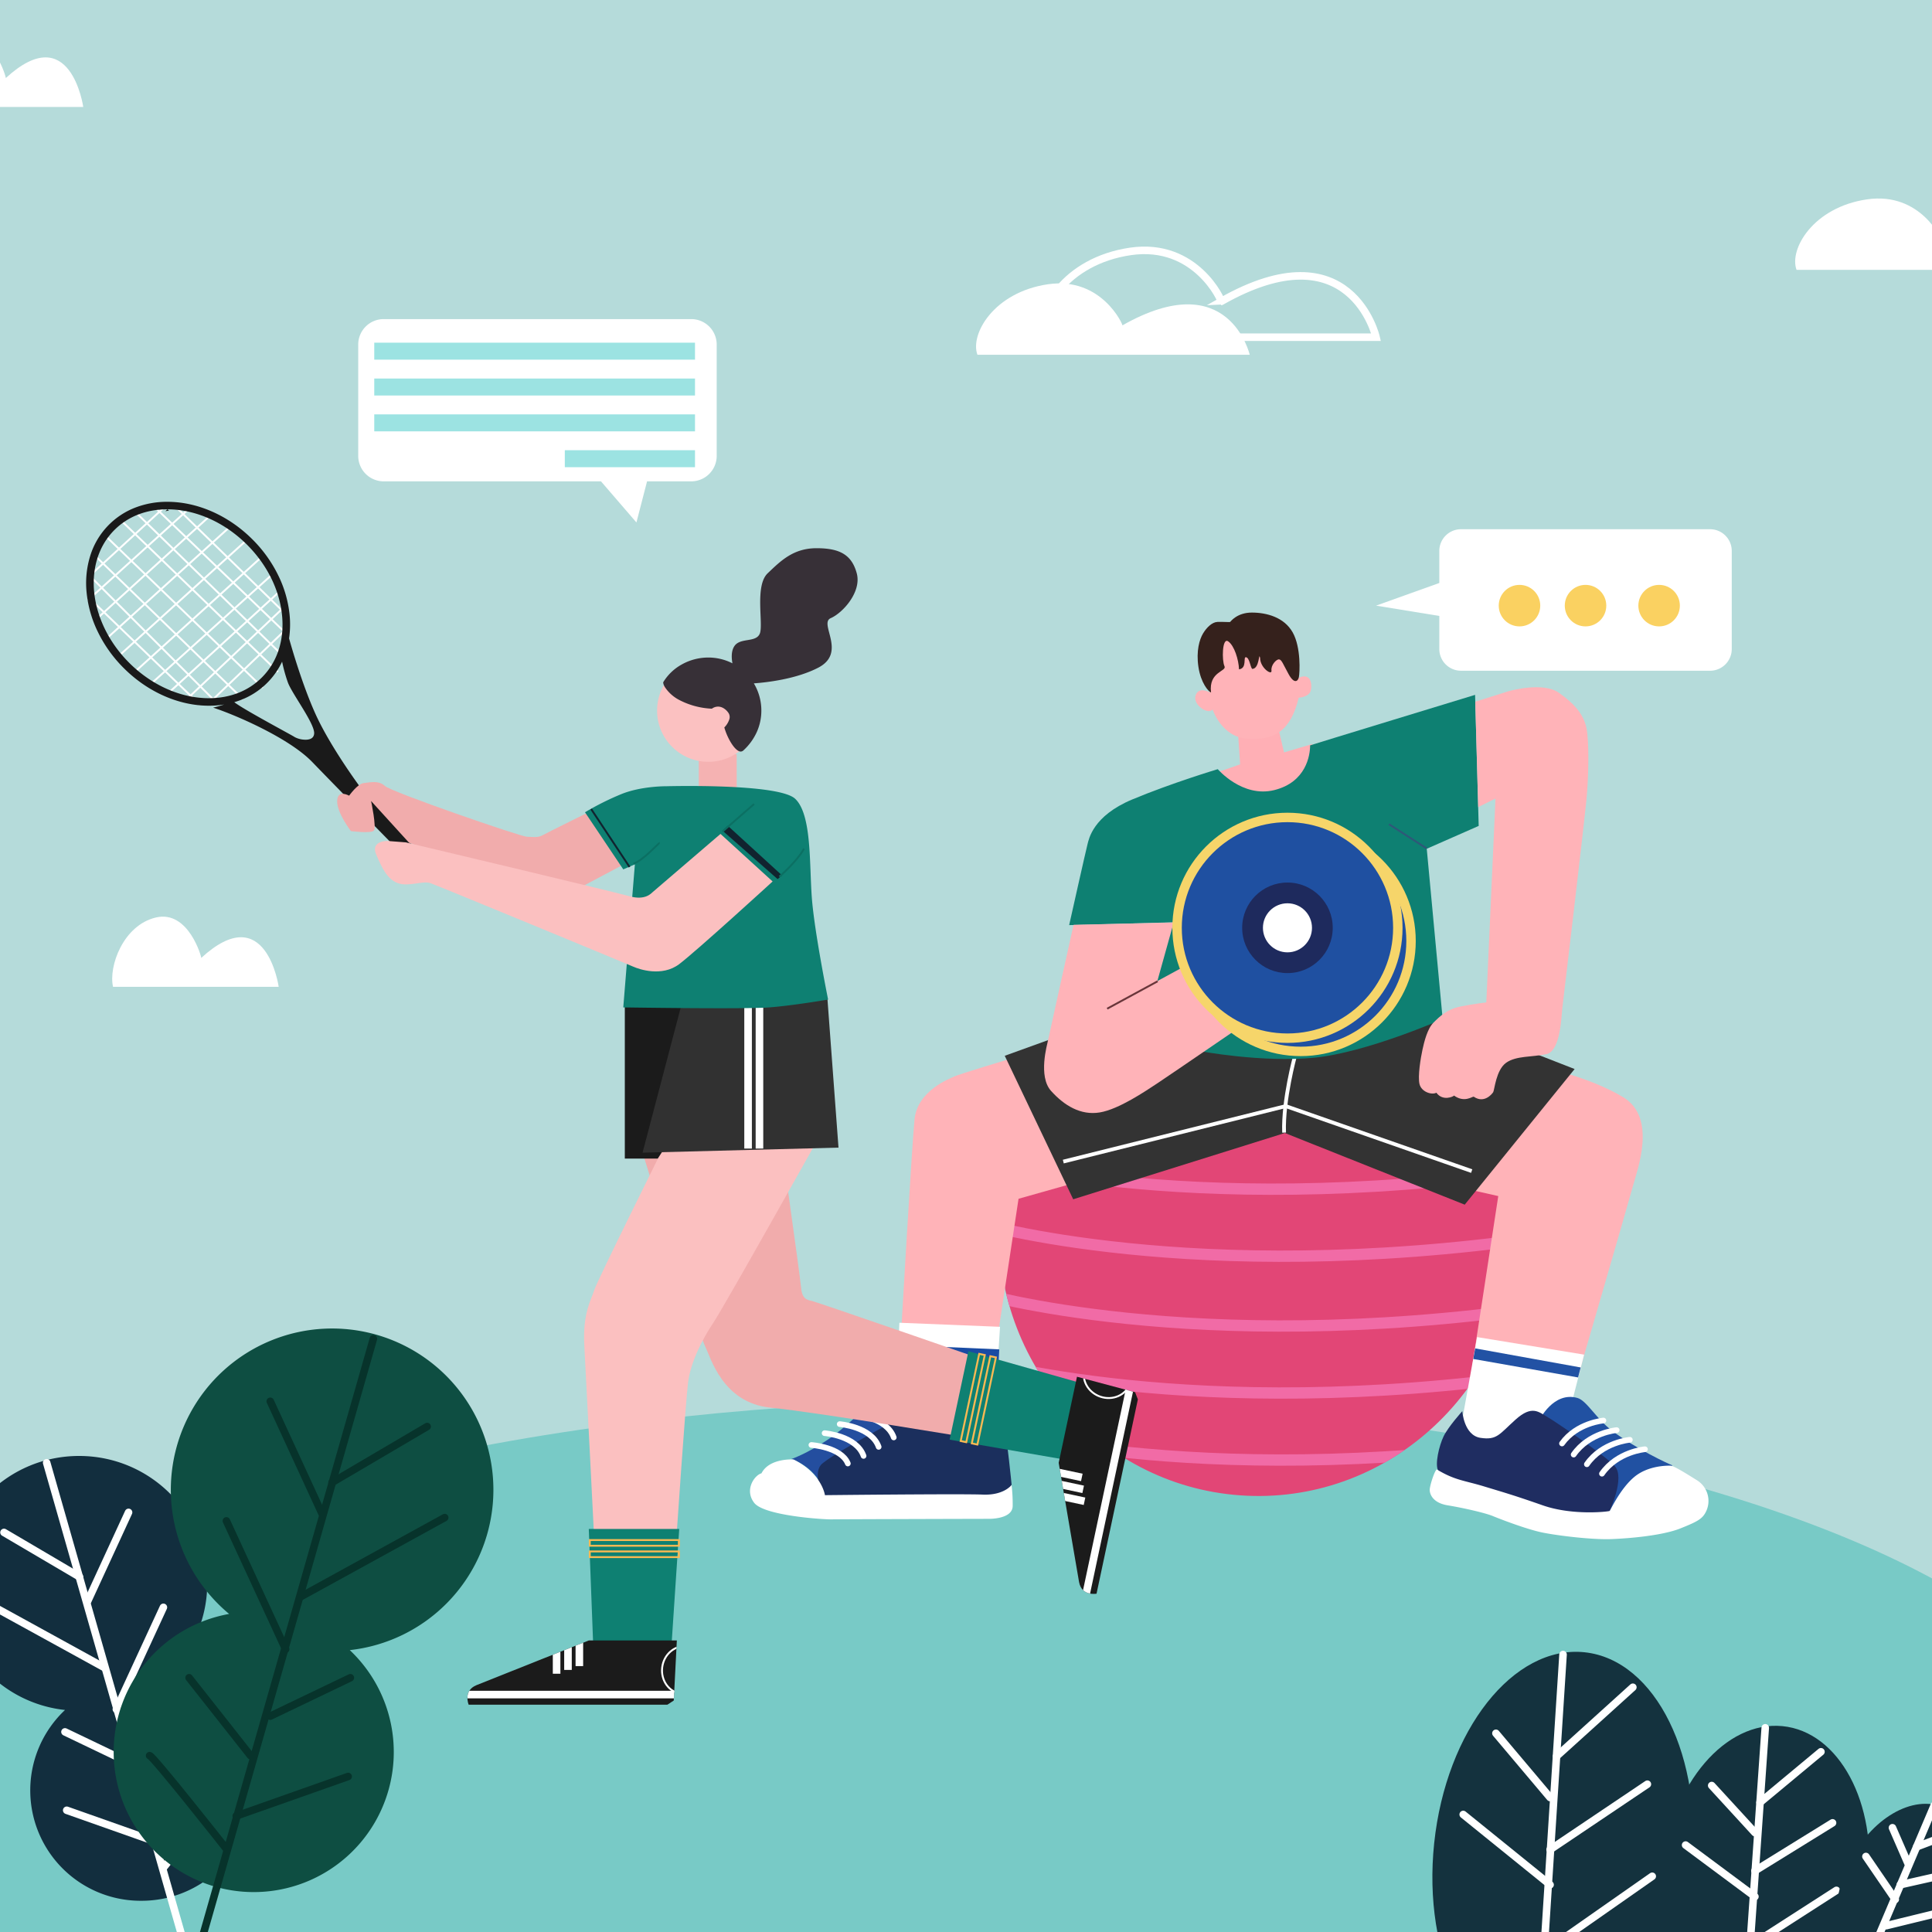 <svg viewBox="0 0 1024 1024" height="1024" width="1024" xmlns:xlink="http://www.w3.org/1999/xlink" xmlns="http://www.w3.org/2000/svg">
  <rect x="0" y="0" width="1024" height="1024" fill="#808080" stroke="none"/>
  <defs>
    <clipPath id="clip-path">
      <ellipse stroke-width="1" stroke="#707070" fill="none" transform="matrix(0.998, 0.07, -0.07, 0.998, 7197.207, 4885.718)" ry="141.5" rx="138" cy="141.5" cx="138" id="椭圆_110"></ellipse>
    </clipPath>
    <clipPath id="clip-path-2">
      <path stroke-width="1" stroke="#707070" fill="none" transform="translate(0 0)" d="M64.346,0h46.649l-1.63,31.84-3.405,2.223H.663S-2.448,26.657,4.809,23.7,64.346,0,64.346,0Z" id="路径_464"></path>
    </clipPath>
    <clipPath id="clip-path-3">
      <path stroke-width="1" stroke="#707070" fill="none" transform="translate(-8031.982 -4726.727)" d="M8096.328,4726.727h46.648l-1.63,31.84-3.405,2.223h-105.3s-3.111-7.406,4.146-10.368S8096.328,4726.727,8096.328,4726.727Z" id="路径_464-2"></path>
    </clipPath>
    <clipPath id="clip-运动">
      <rect height="1024" width="1024"></rect>
    </clipPath>
  </defs>
  <g clip-path="url(#clip-运动)" id="运动">
    <rect fill="#b5dbda" height="1024" width="1024"></rect>
    <ellipse fill="#78cac6" transform="translate(-59 742)" ry="211" rx="590.5" cy="211" cx="590.5" id="椭圆_113"></ellipse>
    <g transform="translate(748.82 868.533)" id="组_165">
      <g id="组_162">
        <ellipse fill="#14323e" transform="matrix(0.995, 0.105, -0.105, 0.995, 22.764, 0)" ry="108.89" rx="68.621" cy="108.89" cx="68.621" id="椭圆_103"></ellipse>
        <path stroke-width="4" stroke-linecap="round" stroke="#fff" fill="none" transform="translate(-8906.894 -5243.82)" d="M8986.521,5252.228l-13.738,213.858" id="路径_454"></path>
        <path stroke-width="4" stroke-linecap="round" stroke="#fff" fill="none" transform="translate(-8909.122 -5247.58)" d="M8985.286,5309.934l40.46-36.607" id="路径_455"></path>
        <path stroke-width="4" stroke-linecap="round" stroke="#fff" fill="none" transform="translate(-8902.159 -5252.872)" d="M8974.918,5337.06l-28.705-34.038" id="路径_456"></path>
        <path stroke-width="4" stroke-linecap="round" stroke="#fff" fill="none" transform="translate(-8908.383 -5258.72)" d="M8981.142,5370.524l51.572-34.68" id="路径_457"></path>
        <path stroke-width="4" stroke-linecap="round" stroke="#fff" fill="none" transform="translate(-8898.399 -5262.201)" d="M8971.158,5392.629l-46.045-37.248" id="路径_458"></path>
        <path stroke-width="4" stroke-linecap="round" stroke="#fff" fill="none" transform="translate(-8908.383 -5269.303)" d="M8981.142,5433.126l54.142-37.891" id="路径_459"></path>
      </g>
      <g transform="translate(124.042 40.531)" id="组_163">
        <path fill="#14323e" transform="matrix(0.995, 0.105, -0.105, 0.995, 16.707, 0)" d="M55.435,0C85.644-.253,109.806,35.32,109.4,79.455s-25.221,80.121-55.43,80.376S-.4,124.513,0,80.377,25.226.256,55.435,0Z" id="路径_460"></path>
        <path stroke-width="4" stroke-linecap="round" stroke="#fff" fill="none" transform="translate(-8920.986 -5245.526)" d="M8983.744,5252.228l-10.961,156.8" id="路径_454-2"></path>
        <path stroke-width="4" stroke-linecap="round" stroke="#fff" fill="none" transform="translate(-8925.293 -5253.912)" d="M8985.287,5300.167l32.278-26.841" id="路径_455-2"></path>
        <path stroke-width="4" stroke-linecap="round" stroke="#fff" fill="none" transform="translate(-8911.837 -5265.715)" d="M8969.114,5327.979l-22.9-24.957" id="路径_456-2"></path>
        <path stroke-width="4" stroke-linecap="round" stroke="#fff" fill="none" transform="translate(-8923.865 -5278.76)" d="M8981.143,5361.271l41.145-25.427" id="路径_457-2"></path>
        <path stroke-width="4" stroke-linecap="round" stroke="#fff" fill="none" transform="translate(-8904.571 -5286.525)" d="M8961.85,5382.691l-36.736-27.31" id="路径_458-2"></path>
        <path stroke-width="4" stroke-linecap="round" stroke="#fff" fill="none" transform="translate(-8923.865 -5302.365)" d="M8981.143,5423.017l43.2-27.781" id="路径_459-2"></path>
      </g>
      <g transform="matrix(0.946, 0.326, -0.326, 0.946, 241.975, 72.235)" id="组_164">
        <path fill="#14323e" transform="matrix(0.995, 0.105, -0.105, 0.995, 10.05, 0)" d="M33.345,0c18.171-.153,32.7,21.244,32.462,47.792S50.636,95.987,32.465,96.14-.24,74.9,0,48.348,15.174.154,33.345,0Z" id="路径_460-2"></path>
        <path stroke-width="4" stroke-linecap="round" stroke="#fff" fill="none" transform="translate(31.156 4.031)" d="M6.592,0,0,94.317" id="路径_454-3"></path>
        <path stroke-width="4" stroke-linecap="round" stroke="#fff" fill="none" transform="translate(36.087 11.678)" d="M0,16.144,19.416,0" id="路径_455-3"></path>
        <path stroke-width="4" stroke-linecap="round" stroke="#fff" fill="none" transform="translate(20.678 22.441)" d="M13.776,15.011,0,0" id="路径_456-3"></path>
        <path stroke-width="4" stroke-linecap="round" stroke="#fff" fill="none" transform="translate(34.453 34.337)" d="M0,15.294,24.75,0" id="路径_457-3"></path>
        <path stroke-width="4" stroke-linecap="round" stroke="#fff" fill="none" transform="translate(12.356 41.418)" d="M22.1,16.427,0,0" id="路径_458-3"></path>
        <path stroke-width="4" stroke-linecap="round" stroke="#fff" fill="none" transform="translate(34.453 55.862)" d="M0,16.71,25.982,0" id="路径_459-3"></path>
      </g>
    </g>
    <g transform="translate(-25.831 704.279)" id="组_183">
      <g transform="translate(-0.169 67.409)" id="组_182">
        <path fill="#122e3e" transform="translate(159.856 235.758) rotate(180)" d="M0,58.566A58.681,58.681,0,0,0,48.608,116.24a67.222,67.222,0,0,0-24.592,52c0,37.29,30.409,67.52,67.919,67.52s67.92-30.229,67.92-67.52A67.674,67.674,0,0,0,99.39,101.122,58.5,58.5,0,0,0,58.914,0,58.741,58.741,0,0,0,0,58.566Z" id="联合_19"></path>
        <path stroke-width="4" stroke-linecap="round" stroke="#fff" fill="none" transform="translate(-9947.604 -5066.936)" d="M10075.9,5341.989l-77.559-271.452" id="路径_503"></path>
        <path stroke-width="4" stroke-linecap="round" stroke="#fff" fill="none" transform="translate(-9971.43 -5075.688)" d="M10065.568,5105.6l-21.7,47.088" id="路径_504"></path>
        <path stroke-width="4" stroke-linecap="round" stroke="#fff" fill="none" transform="translate(-10050.379 -5079.22)" d="M10118.529,5143.3l-40.029-23.544" id="路径_505"></path>
        <path stroke-width="4" stroke-linecap="round" stroke="#fff" fill="none" transform="translate(-9931.59 -5092.425)" d="M10044.192,5172.661l-24.929,54.013" id="路径_506"></path>
        <path stroke-width="4" stroke-linecap="round" stroke="#fff" fill="none" transform="translate(-10040.361 -5091.966)" d="M10121.573,5204.055l-60.478-33.239" id="路径_507"></path>
        <path stroke-width="4" stroke-linecap="round" stroke="#fff" fill="none" transform="translate(-9983.435 -5114.384)" d="M10077.572,5276.793l-33.7-16.157" id="路径_508"></path>
        <path stroke-width="4" stroke-linecap="round" stroke="#fff" fill="none" transform="translate(-9895.899 -5114.384)" d="M10024.2,5260.636l-25.854,32.777" id="路径_509"></path>
        <path stroke-width="4" stroke-linecap="round" stroke="#fff" fill="none" transform="translate(-9863.596 -5125.287)" d="M10008.514,5304.315c-1.385,0-32.315,39.24-32.315,39.24" id="路径_510"></path>
        <path stroke-width="4" stroke-linecap="round" stroke="#fff" fill="none" transform="translate(-9963.438 -5128.204)" d="M10071.89,5332.625,10024.8,5316" id="路径_511"></path>
      </g>
      <g transform="translate(86.084 -0.443)" id="组_181">
        <path fill="#0e4e42" transform="translate(0)" d="M0,224.731a74.269,74.269,0,0,1,61.2-73.147,85.485,85.485,0,1,1,63.934,19.174A74.228,74.228,0,1,1,0,224.731Z" id="联合_19-2"></path>
        <path stroke-width="4" stroke-linecap="round" stroke="#07332b" fill="none" transform="translate(-9958.377 -5064.794)" d="M9998.346,5412.426l97.682-341.889" id="路径_503-2"></path>
        <path stroke-width="4" stroke-linecap="round" stroke="#07332b" fill="none" transform="translate(-9960.876 -5066.718)" d="M10043.871,5105.6l27.328,59.308" id="路径_504-2"></path>
        <path stroke-width="4" stroke-linecap="round" stroke="#07332b" fill="none" transform="translate(-9962.776 -5067.495)" d="M10078.5,5149.407l50.418-29.654" id="路径_505-2"></path>
        <path stroke-width="4" stroke-linecap="round" stroke="#07332b" fill="none" transform="translate(-9959.525 -5070.399)" d="M10019.264,5172.661l31.4,68.029" id="路径_506-2"></path>
        <path stroke-width="4" stroke-linecap="round" stroke="#07332b" fill="none" transform="translate(-9961.82 -5070.298)" d="M10061.1,5212.68l76.169-41.864" id="路径_507-2"></path>
        <path stroke-width="4" stroke-linecap="round" stroke="#07332b" fill="none" transform="translate(-9960.876 -5075.227)" d="M10043.871,5280.986l42.445-20.351" id="路径_508-2"></path>
        <path stroke-width="4" stroke-linecap="round" stroke="#07332b" fill="none" transform="translate(-9958.377 -5075.227)" d="M9998.346,5260.636l32.561,41.283" id="路径_509-2"></path>
        <path stroke-width="4" stroke-linecap="round" stroke="#07332b" fill="none" transform="translate(-9957.161 -5077.625)" d="M9976.2,5304.315c1.743,0,40.7,49.422,40.7,49.422" id="路径_510-2"></path>
        <path stroke-width="4" stroke-linecap="round" stroke="#07332b" fill="none" transform="translate(-9959.828 -5078.266)" d="M10024.8,5336.937l59.309-20.932" id="路径_511-2"></path>
      </g>
    </g>
    <g transform="translate(-9094.635 -4590)" id="组_158">
      <g transform="translate(174 68.625)" id="组_156">
        <path fill="#fff" transform="translate(9110 4690)" d="M129.169,86.5H14A13.5,13.5,0,0,1,.5,73V14A13.5,13.5,0,0,1,14,.5H177A13.5,13.5,0,0,1,190.5,14V73A13.5,13.5,0,0,1,177,86.5H153.59l-5.634,21.792Z" id="联合_15"></path>
        <rect fill="#9ce3e2" transform="translate(9119 4703)" height="9" width="170" id="矩形_116"></rect>
        <rect fill="#9ce3e2" transform="translate(9119 4722)" height="9" width="170" id="矩形_117"></rect>
        <rect fill="#9ce3e2" transform="translate(9119 4741)" height="9" width="170" id="矩形_118"></rect>
        <rect fill="#9ce3e2" transform="translate(9220 4760)" height="9" width="69" id="矩形_119"></rect>
      </g>
      <path stroke-width="4" stroke="#fff" fill="none" transform="translate(178.888 49.483)" d="M9469.477,4719.242h175.612s-13.266-58.116-82.121-18.951c.632,0-13.265-31.584-48.009-26.531S9464.537,4705.9,9469.477,4719.242Z" id="路径_418"></path>
      <path fill="#fff" transform="translate(143.375 67)" d="M9469.318,4711.039h144.316s-10.9-47.759-67.486-15.574c.52,0-10.9-25.956-39.453-21.8S9465.259,4700.079,9469.318,4711.039Z" id="路径_417"></path>
      <path fill="#fff" transform="translate(577.524 22)" d="M9469.318,4711.039h144.316s-10.9-47.759-67.486-15.574c.52,0-10.9-25.956-39.453-21.8S9465.259,4700.079,9469.318,4711.039Z" id="路径_419"></path>
      <path fill="#fff" transform="translate(-314.488 402.63)" d="M9469.031,4710.409h87.807s-6.632-46.964-41.06-15.314c.315,0-6.634-25.523-24.006-21.44S9466.563,4699.631,9469.031,4710.409Z" id="路径_420"></path>
      <path fill="#fff" transform="translate(-418.078 -63.715)" d="M9469.031,4710.409h87.807s-6.632-46.964-41.06-15.314c.315,0-6.634-25.523-24.006-21.44S9466.563,4699.631,9469.031,4710.409Z" id="路径_512"></path>
      <g transform="translate(-16 -51)" id="组_157">
        <path fill="#fff" transform="translate(9839.977 4921)" d="M45.023,75.5A11.5,11.5,0,0,1,33.523,64V46.464L0,41,33.523,28.994V12A11.5,11.5,0,0,1,45.023.5h132a11.5,11.5,0,0,1,11.5,11.5V64a11.5,11.5,0,0,1-11.5,11.5Z" id="联合_16"></path>
        <circle fill="#fad161" transform="translate(9905 4951)" r="11" cy="11" cx="11" id="椭圆_97"></circle>
        <circle fill="#fad161" transform="translate(9940 4951)" r="11" cy="11" cx="11" id="椭圆_98"></circle>
        <circle fill="#fad161" transform="translate(9979 4951)" r="11" cy="11" cx="11" id="椭圆_99"></circle>
      </g>
    </g>
    <g transform="translate(-6657.621 -4385.239)" id="组_180">
      <g id="组_179">
        <ellipse fill="#e24676" transform="matrix(0.998, 0.07, -0.07, 0.998, 7197.207, 4885.718)" ry="141.5" rx="138" cy="141.5" cx="138" id="椭圆_109"></ellipse>
        <g clip-path="url(#clip-path)" id="蒙版组_21">
          <path stroke-width="6" stroke="#f16ba6" fill="none" transform="translate(-24.209 36.833)" d="M7195,4960.967s113.608,33.9,296.967,7.967" id="路径_497"></path>
          <path stroke-width="6" stroke="#f16ba6" fill="none" transform="translate(-24.209 -7.167)" d="M7195,4960.967s113.608,33.9,296.967,7.967" id="路径_502"></path>
          <path stroke-width="6" stroke="#f16ba6" fill="none" transform="translate(-19.437 72.354)" d="M7195,4960.967s113.608,33.9,296.967,7.967" id="路径_498"></path>
          <path stroke-width="6" stroke="#f16ba6" fill="none" transform="translate(-19.437 109.354)" d="M7195,4960.967s113.608,33.9,296.967,7.967" id="路径_499"></path>
          <path stroke-width="6" stroke="#f16ba6" fill="none" transform="translate(-19.437 144.874)" d="M7195,4960.967s113.608,33.9,296.967,7.967" id="路径_500"></path>
          <path stroke-width="6" stroke="#f16ba6" fill="none" transform="translate(-19.437 180.395)" d="M7195,4960.967s113.608,33.9,296.967,7.967" id="路径_501"></path>
        </g>
      </g>
      <g id="组_178">
        <path fill="#ffb3b8" d="M7192.735,4946.514s-27.14,8.185-29.294,9.262-19.6,7.323-21.11,22.833-7.108,113.087-7.108,113.087H7186.7l10.771-71.083,29.726-8.4Z" id="路径_475"></path>
        <path fill="#ffb3b8" d="M7432.677,5014.878l19.055,4.308-13.752,89.806,56.667,3.479s26.346-90.634,28.5-98.753,12.924-35.956-5.137-46.892-42.915-15.906-42.915-15.906Z" id="路径_485"></path>
        <g id="组_176">
          <path fill="#fff" d="M7134.307,5086.323l53.354,2.154-3.48,54.514-17.4,8.119-27.836-8.948-6.3-13.255Z" id="路径_476"></path>
          <path fill="#194ba3" transform="translate(7133 5098)" d="M.61.065,54.254,2.436l-.323,6L.233,5.8Z" id="路径_477"></path>
          <path fill="#244e9f" d="M7125.228,5122.751c-2.422,2.167-17.462,17.844-28.806,25.492s-19.373,10.324-19.373,10.324,14.02,4.206,17.844,18.736c9.432-11.854,48.306-44.228,48.306-44.228S7135.552,5119.31,7125.228,5122.751Z" id="路径_478"></path>
          <path fill="#1b2f5d" d="M7093.77,5177.992c-.1-.294-5.289-11.174-1.078-16.275s50.1-29.315,50.1-29.315,6.079-3.823,10.785,1.471,10.19,13.428,20.191,10.977,10.4-14.016,11.183-13.918,3.242,3.674,4.9,10.557,3.951,30.717,3.951,30.717l-2.8,7.137-90.877,1.147Z" id="路径_480"></path>
          <path fill="#fff" d="M7078.184,5158.777c-1.958-.1-13.141-.2-16.965,7.351-3.722.983-9.216,8.824-3.824,15.687s36.962,8.823,41.08,8.726,83.533-.294,83.533-.294,12.354.2,12.354-6.863a84.817,84.817,0,0,0-.588-11.079s-4.019,5.588-15.294,5.1-83.627.3-83.627.3S7093.38,5166.327,7078.184,5158.777Z" id="路径_479"></path>
          <path stroke-width="3" stroke-linecap="round" stroke="#fff" fill="none" d="M7087.681,5151.11s15.785,1.089,19.314,9.815" id="路径_481"></path>
          <path stroke-width="3" stroke-linecap="round" stroke="#fff" fill="none" transform="translate(7 -6.267)" d="M7087.681,5151.11s16.875,1.338,20.648,12.062" id="路径_482"></path>
          <path stroke-width="3" stroke-linecap="round" stroke="#fff" fill="none" transform="translate(15 -11.062)" d="M7087.681,5151.11s16.875,1.338,20.648,12.062" id="路径_483"></path>
          <path stroke-width="3" stroke-linecap="round" stroke="#fff" fill="none" transform="translate(23 -16.062)" d="M7087.681,5151.11s16.875,1.338,20.648,12.062" id="路径_484"></path>
        </g>
        <g id="组_177">
          <path fill="#fff" d="M7440.522,5093.922l56.718,9.3-7.52,29.315-16.06,10.579-20.266,11.088-21.03.638V5139.3Z" id="路径_486"></path>
          <path fill="#2151a2" d="M7473.536,5137.9s7.393-15.295,20.138-11.726c4.971,1.392,9.893,10.988,18.481,17.461,12.873,9.7,29.616,17.4,31.482,18.1,3.059,1.147-24.472,16.441-24.472,16.441l-7.01,10.579Z" id="路径_488"></path>
          <path fill="#1f2d61" d="M7432.677,5133.183s-7.437,8.221-9.9,13.317-4.706,14.9-2.9,18.165c.556,1,7.581,5.841,18.386,9.483,23.516,7.926,62.039,17.283,62.039,17.283l10.324-5.1s8.54-17.972,2.8-24.089-31.1-23.324-35.688-26-8.157-6.373-16.824,1.4-9.81,11.013-18.608,9.687S7432.677,5133.183,7432.677,5133.183Z" id="路径_489"></path>
          <path fill="#fff" d="M7419.222,5164.1c-1-.074-3.819,8.447-3.819,10.785s1.659,6.939,9.578,8.221,19.835,4,23.832,5.656,18.225,7.13,26.509,8.787,26.129,3.824,36.325,3.441,27.309-1.937,36.624-5.664,11.857-5.133,13.743-9.281a12.877,12.877,0,0,0-5.053-16.29c-7.089-4.45-12.444-7.693-14.028-7.693s-11.766-.15-19.156,6.034-12.594,17.572-12.972,17.949-19.548,2.629-35.483-2.94-20.65-6.844-31.1-10.03S7428.8,5169.888,7419.222,5164.1Z" id="路径_490"></path>
          <path stroke-width="3" stroke-linecap="round" stroke="#fff" fill="none" d="M7507.472,5138.157s-14.119,1.177-21.962,12.158" id="路径_491"></path>
          <path stroke-width="3" stroke-linecap="round" stroke="#fff" fill="none" transform="translate(6.177 5.079)" d="M7508.3,5138.157s-14.648,1.254-22.785,12.961" id="路径_492"></path>
          <path stroke-width="3" stroke-linecap="round" stroke="#fff" fill="none" transform="translate(13.177 10.21)" d="M7508.3,5138.157s-14.648,1.254-22.785,12.961" id="路径_493"></path>
          <path stroke-width="3" stroke-linecap="round" stroke="#fff" fill="none" transform="translate(21.177 15.21)" d="M7508.3,5138.157s-14.648,1.254-22.785,12.961" id="路径_494"></path>
          <path fill="#2252a4" d="M7439.5,5099.913l55.912,10.107-1.373,5.294-55.559-9.793Z" id="路径_487"></path>
        </g>
        <path fill="#333" d="M7190.157,4944.828l88.978-32.145,141.18,11.125,71.886,28.041-58.248,71.886-95.335-37.98-112.177,35.126Z" id="路径_474"></path>
        <path stroke-width="2" stroke="#fff" fill="none" d="M7221.194,5000.9l117.889-29.4,98.567,34.442" id="路径_495"></path>
        <path stroke-width="2" stroke="#fff" fill="none" d="M7344.021,4944.783s-6.462,23.529-5.8,40.761" id="路径_496"></path>
      </g>
      <g id="组_171">
        <path fill="#ffafb5" d="M7313.814,4774.061l1.1,16.3-15.083,5.279s6.034,12.357,10.849,13.691,17.811,3.6,25.758,0,17.637-8.122,19.667-13.691-3.075-16.012-3.075-16.012l-14.852,4.409-3.19-13.633Z" id="路径_468"></path>
        <path fill="#ffb3b8" d="M7298.215,4739.947s.619,11.163.686,12.256c-.784-.392-6.314-3.1-7.647,1.863s6.8,10.161,9.053,7.219c.094-.019,4.64,14.637,18.6,15.527s22.747-3.921,27.061-21.766c1.232-.03,5.1-.737,6.175-3.188s1.133-11.843-7.842-6.518c.015-.039-.588-15.981-.588-15.981l-15.1-8.138-17.158-2.549s-10.883,4.707-10.883,5S7298.215,4739.947,7298.215,4739.947Z" id="路径_466"></path>
        <path fill="#35211c" d="M7299.5,4752.267c-1.408-.485-5.411-5.068-6.687-13.538s.567-14.625,2.448-17.745,4.73-5.98,7.631-6.114,6.471.223,6.739,0,3.649-4.96,11.511-4.955,17.136,2.5,21.644,10.532,3.711,21.482,3.272,23.683-2.437,3.845-5.39-1.476-3.735-7.891-5.184-7.93-4.334,3.073-3.948,5.937-6.073-1.462-6.041-6.761c-.8-3.538-.154,5.867-4.2,5.867-1.03-1.1-1.361-5.708-3.185-6.176s.75,5.777-3.775,6.416c-.2-5.045-2.437-12.525-5.732-14.825s-3.378,10.3-1.986,13.141S7298.09,4741.107,7299.5,4752.267Z" id="路径_467"></path>
      </g>
      <g id="组_175">
        <path fill="#0e8072" d="M7303.066,4792.916s13.03,15.288,29.953,11.088,18.991-18.481,18.991-23.707c.217-.157,87.436-26.766,87.436-26.766l1.912,69.464-27.531,12.108,8.433,90.257s-40.425,17.827-68.211,20.5-60.443-3.517-60.443-3.517l-33.515-21.87,19.552-46.395-55.342,1.491s9.113-40.761,9.776-43.081,2.651-14.747,23.694-23.529S7303.066,4792.916,7303.066,4792.916Z" id="路径_469"></path>
        <path fill="#ffb3b8" d="M7226.627,4875.414s-13.256,59.65-13.587,61.473-5.336,18.811,1.678,26.579,15.688,13.047,25.793,11.388,24.226-11.29,30.522-15.433,57.827-39.436,57.827-39.436l-28.168-23.363-8.634-2.83-21.025,11.446,8.671-31.055Z" id="路径_470"></path>
        <path fill="#ffb3b8" d="M7439.533,4757.18s15.143-4.815,17.057-5.4,18.913-5.233,27.284.65,13.048,11.539,14.556,18.478,1.282,25.492,0,38.615-12.208,106.13-12.718,109.827-.765,22.942-8.412,24.6-16.059.765-21.413,4.588-6.144,14.465-6.84,15.568-4.874,6.158-10.327,2.387c-.761-.155-4.881,3.38-10.442-.581-.343.562-5.976,3.133-9.34-1.508-2.468,1.315-7.89-.406-8.934-4.525s.649-14.15,1.566-18.333,2.566-11.053,5.859-14.33,7.136-7.078,14.388-8.528,13.575-2.146,13.575-2.146l4.873-108.081-9.158,4.566Z" id="路径_471"></path>
        <path stroke-width="1" stroke="#69363a" fill="none" d="M7271.2,4905.333l-26.766,14.53" id="路径_472"></path>
        <path stroke-width="1" stroke="#2e5878" fill="none" d="M7413.827,4834.977l-20.011-12.873" id="路径_473"></path>
        <g id="组_174">
          <g transform="translate(9 7)" id="组_172">
            <circle fill="#f6d56a" transform="translate(7277 4816)" r="61" cy="61" cx="61" id="椭圆_105"></circle>
            <circle fill="#1f50a1" transform="translate(7282 4821)" r="56" cy="56" cx="56" id="椭圆_106"></circle>
            <circle fill="#1e2a5d" transform="translate(7314 4853)" r="24" cy="24" cx="24" id="椭圆_107"></circle>
            <circle fill="#fff" transform="translate(7325 4864)" r="13" cy="13" cx="13" id="椭圆_108"></circle>
          </g>
          <g transform="translate(2)" id="组_173">
            <circle fill="#f6d56a" transform="translate(7277 4816)" r="61" cy="61" cx="61" id="椭圆_105-2"></circle>
            <circle fill="#1f50a1" transform="translate(7282 4821)" r="56" cy="56" cx="56" id="椭圆_106-2"></circle>
            <circle fill="#1e2a5d" transform="translate(7314 4853)" r="24" cy="24" cx="24" id="椭圆_107-2"></circle>
            <circle fill="#fff" transform="translate(7325 4864)" r="13" cy="13" cx="13" id="椭圆_108-2"></circle>
          </g>
        </g>
      </g>
    </g>
    <g transform="translate(-8171.765 -4136.463)" id="组_170">
      <g transform="translate(8520.03 4427.023)" id="组_159">
        <rect fill="#f5b2b2" transform="translate(22.107 109.192)" height="24.116" width="20.097" id="矩形_121"></rect>
        <circle fill="#fbc1c1" transform="translate(0 58.95)" r="27.131" cy="27.131" cx="27.131" id="椭圆_100"></circle>
        <path fill="#373037" transform="translate(3.255 0)" d="M35.822,102.921A33.11,33.11,0,0,1,32.384,95a10.6,10.6,0,0,0,2.53-3.967A4.051,4.051,0,0,0,34.77,87.6c-1.016-1.68-3.124-3.641-5.725-3.641a5.582,5.582,0,0,0-3.254,1.1A41.2,41.2,0,0,1,8.616,80.5a20.429,20.429,0,0,1-7.77-6.938C0,72.117-.064,71.187.035,70.985a26.354,26.354,0,0,1,9.7-9.309,28.723,28.723,0,0,1,14.141-3.73,28,28,0,0,1,12.808,3.069c-.513-2.831-.7-6.569,1.049-9.141,3.16-4.656,11.473-1.662,13.468-6.651S48.375,19.952,55.356,13.3,68.99,0,81.293,0s18.623,3.493,21.283,13.3S95.26,34.25,88.776,37.077s8.812,18.288-6.651,26.27c-11.717,6.047-27.252,7.8-34.091,8.292A27.961,27.961,0,0,1,52.01,86.08a27.566,27.566,0,0,1-2.473,11.478,29.861,29.861,0,0,1-6.964,9.545,2.176,2.176,0,0,1-1.5.68C39.606,107.783,37.692,106.011,35.822,102.921Z" id="联合_17"></path>
      </g>
      <g transform="translate(8419.511 4664.835)" id="组_169">
        <g transform="translate(92.826 62.493)" id="组_168">
          <path fill="#f1acac" transform="translate(-8078.172 -4588.096)" d="M8078.172,4608.175s30.427,97.493,33.244,102.872,8.966,29.712,34.58,32.275,109.631,16.649,109.631,16.649l9.222-39.959s-94.52-32.787-97.081-33.3-5.122-1.025-5.634-7.428-12.552-91.189-12.552-91.189Z" id="路径_465"></path>
          <g transform="matrix(0.208, -0.978, 0.978, 0.208, 149.368, 235.093)" id="组_167">
            <path fill="#0e8072" transform="translate(64.323 0)" d="M0,0H47.94L43.511,66.614,2.5,65.844Z" id="路径_462"></path>
            <g stroke-width="1" stroke="#f8b953" fill="none" transform="translate(64.346 5.386)" id="矩形_124">
              <rect stroke="none" height="4.019" width="48.232"></rect>
              <rect fill="none" height="3.019" width="47.232" y="0.5" x="0.5"></rect>
            </g>
            <g stroke-width="1" stroke="#f8b953" fill="none" transform="translate(64.346 11.415)" id="矩形_125">
              <rect stroke="none" height="4.019" width="48.232"></rect>
              <rect fill="none" height="3.019" width="47.232" y="0.5" x="0.5"></rect>
            </g>
            <path fill="#1b1b1b" transform="translate(0 59.099)" d="M64.346,0h46.649l-1.63,31.84-3.405,2.223H.663S-2.448,26.657,4.809,23.7,64.346,0,64.346,0Z" id="路径_463"></path>
            <g clip-path="url(#clip-path-2)" transform="translate(0 59.099)" id="蒙版组_20">
              <rect fill="#fff" transform="translate(0.036 26.674)" height="4.019" width="112.542" id="矩形_126"></rect>
              <rect fill="#fff" transform="translate(49.273 3.563) rotate(90)" height="4.019" width="14.068" id="矩形_127"></rect>
              <rect fill="#fff" transform="translate(55.302 1.553) rotate(90)" height="4.019" width="14.068" id="矩形_128"></rect>
              <rect fill="#fff" transform="translate(61.332 -0.456) rotate(90)" height="4.019" width="14.068" id="矩形_129"></rect>
              <g stroke-width="1" stroke="#fff" fill="none" transform="translate(104.335 1.193) rotate(7)" id="椭圆_104">
                <ellipse stroke="none" ry="13.11" rx="12.058" cy="13.11" cx="12.058"></ellipse>
                <ellipse fill="none" ry="12.61" rx="11.558" cy="13.11" cx="12.058"></ellipse>
              </g>
            </g>
          </g>
        </g>
        <g transform="translate(0 66.403)" id="组_166">
          <path fill="#fbc0c0" transform="translate(-8000.922 -4590.042)" d="M8105.5,4602.08s-36.115,72.558-37.417,77.113-6.183,11.713-5.207,29.283,5.207,101.84,5.207,101.84h43.6s4.882-71.907,6.183-82.318,7.345-22.652,13.341-31.561,60.518-106.4,60.518-106.4Z" id="路径_461"></path>
          <path fill="#0e8072" transform="translate(-7999.664 -4481.725)" d="M8063.989,4697.32h47.939l-4.429,66.614-41.008-.771Z" id="路径_462-2"></path>
          <g stroke-width="1" stroke="#f8b953" fill="none" transform="translate(64.346 220.982)" id="矩形_124-2">
            <rect stroke="none" height="4.019" width="48.232"></rect>
            <rect fill="none" height="3.019" width="47.232" y="0.5" x="0.5"></rect>
          </g>
          <g stroke-width="1" stroke="#f8b953" fill="none" transform="translate(64.346 227.011)" id="矩形_125-2">
            <rect stroke="none" height="4.019" width="48.232"></rect>
            <rect fill="none" height="3.019" width="47.232" y="0.5" x="0.5"></rect>
          </g>
          <path fill="#1b1b1b" transform="translate(-8031.982 -4452.032)" d="M8096.328,4726.727h46.648l-1.63,31.84-3.405,2.223h-105.3s-3.111-7.406,4.146-10.368S8096.328,4726.727,8096.328,4726.727Z" id="路径_463-2"></path>
          <g clip-path="url(#clip-path-3)" transform="translate(0 274.695)" id="蒙版组_20-2">
            <rect fill="#fff" transform="translate(0.036 26.674)" height="4.019" width="112.542" id="矩形_126-2"></rect>
            <rect fill="#fff" transform="translate(49.274 3.563) rotate(90)" height="4.019" width="14.068" id="矩形_127-2"></rect>
            <rect fill="#fff" transform="translate(55.303 1.553) rotate(90)" height="4.019" width="14.068" id="矩形_128-2"></rect>
            <rect fill="#fff" transform="translate(61.332 -0.456) rotate(90)" height="4.019" width="14.068" id="矩形_129-2"></rect>
            <g stroke-width="1" stroke="#fff" fill="none" transform="translate(104.335 1.193) rotate(7)" id="椭圆_104-2">
              <ellipse stroke="none" ry="13.11" rx="12.058" cy="13.11" cx="12.058"></ellipse>
              <ellipse fill="none" ry="12.61" rx="11.558" cy="13.11" cx="12.058"></ellipse>
            </g>
          </g>
        </g>
        <path fill="#1b1b1b" transform="translate(-7990.072 -4554.374)" d="M8073.49,4559.6v80.471h17.457l25.272-38.74,2.66-41.731Z" id="路径_452"></path>
        <path fill="#313131" transform="translate(-7985.346 -4556.637)" d="M8098.506,4561.864l-20.334,77.346,103.849-2.685-5.884-79.166Z" id="路径_453"></path>
        <rect fill="#fff" transform="translate(146.743)" height="80.387" width="4.019" id="矩形_122"></rect>
        <rect fill="#fff" transform="translate(152.772)" height="80.387" width="4.019" id="矩形_123"></rect>
      </g>
      <g transform="translate(8217.427 4402.429)" id="组_160">
        <g transform="translate(0 0)" id="组_161">
          <path stroke-width="1" stroke="#fff" fill="none" transform="translate(-7929.997 -4406.241)" d="M7932.844,4446.423l64.426,64.427" id="路径_432"></path>
          <path stroke-width="1" stroke="#fff" fill="none" transform="translate(-7927.987 -4417.701)" d="M7932.843,4446.422l78.295,75.888" id="路径_434"></path>
          <path stroke-width="1" stroke="#fff" fill="none" transform="translate(-7921.958 -4427.75)" d="M7932.843,4446.423l82.74,79.868" id="路径_435"></path>
          <path stroke-width="1" stroke="#fff" fill="none" transform="translate(-7913.919 -4436.126)" d="M7932.843,4446.423l82.74,79.868" id="路径_436"></path>
          <path stroke-width="1" stroke="#fff" fill="none" transform="translate(-7907.6 -4441.838)" d="M7932.843,4446.423l80.04,78.008" id="路径_437"></path>
          <path stroke-width="1" stroke="#fff" fill="none" transform="translate(-7897.783 -4444.813)" d="M7932.843,4446.423l71.573,68.776" id="路径_438"></path>
          <path stroke-width="1" stroke="#fff" fill="none" transform="translate(-7886.436 -4444.813)" d="M7932.843,4446.423l60.227,58.728" id="路径_439"></path>
          <path stroke-width="1" stroke="#fff" fill="none" transform="translate(42.828 1.61) rotate(90)" d="M0,0,38.572,41.991" id="路径_440"></path>
          <path stroke-width="1" stroke="#fff" fill="none" transform="translate(55.104 3.119) rotate(90)" d="M0,0,49.121,54.267" id="路径_441"></path>
          <path stroke-width="1" stroke="#fff" fill="none" transform="translate(67.273 5.931) rotate(90)" d="M0,0,56.8,62.418" id="路径_442"></path>
          <path stroke-width="1" stroke="#fff" fill="none" transform="translate(77.495 12.07) rotate(90)" d="M0,0,60.711,66.984" id="路径_443"></path>
          <path stroke-width="1" stroke="#fff" fill="none" transform="translate(85.533 19.874) rotate(90)" d="M0,0,60.711,66.984" id="路径_444"></path>
          <path stroke-width="1" stroke="#fff" fill="none" transform="translate(93.572 28.72) rotate(90)" d="M0,0,60.711,66.984" id="路径_445"></path>
          <path stroke-width="1" stroke="#fff" fill="none" transform="translate(98.586 38.543) rotate(90)" d="M0,0,58.476,64.807" id="路径_446"></path>
          <path stroke-width="1" stroke="#fff" fill="none" transform="translate(102.423 47.624) rotate(90)" d="M0,0,54.441,59.6" id="路径_447"></path>
          <path stroke-width="1" stroke="#fff" fill="none" transform="translate(105.285 55.425) rotate(90)" d="M0,0,49.182,51.933" id="路径_448"></path>
          <path stroke-width="1" stroke="#fff" fill="none" transform="translate(107.54 66.042) rotate(90)" d="M0,0,40.575,42.275" id="路径_449"></path>
          <path stroke-width="1" stroke="#fff" fill="none" transform="translate(-7932.006 -4396.192)" d="M7932.843,4446.423l59.456,57.287" id="路径_433"></path>
          <path fill="#1a1a1a" transform="translate(0 0)" d="M164.737,183.9c-1.329-1.355-32.683-33.338-44.957-46.035-12.417-12.845-41.257-25.141-52.505-28.778a59,59,0,0,0,5.85-1.652,49.5,49.5,0,0,1-8.051.646h0c-16.014,0-32.465-7.266-45.133-19.934A70.727,70.727,0,0,1,6.272,69.084,61.281,61.281,0,0,1,.278,48.41a48.861,48.861,0,0,1,1.888-19.8A40.066,40.066,0,0,1,26.2,3.008,46.659,46.659,0,0,1,43.012,0C59.028,0,75.479,7.266,88.147,19.932a70.694,70.694,0,0,1,13.667,19.06,61.289,61.289,0,0,1,5.992,20.674A51.242,51.242,0,0,1,107.55,72.4c1.35,4.845,7.02,24.581,13.958,39.958,7.908,17.53,23.616,38.694,23.776,38.905L174.9,180.01,164.739,183.9v0Zm-61.012-63.012c3.809,2.094,6.562,3.607,6.893,3.865a12.437,12.437,0,0,0,5.688,1.346c1.962,0,4.345-.566,4.543-3.265.232-3.174-4.191-10.337-8.092-16.656-2.567-4.158-4.992-8.087-5.849-10.458a81.78,81.78,0,0,1-3.049-11,39.942,39.942,0,0,1-21.98,20.348q-1.652.635-3.364,1.137C81.9,108.883,95.383,116.3,103.725,120.885ZM14.963,14.96C-2.276,32.2,1.231,63.754,22.778,85.3c11.943,11.943,27.353,18.793,42.279,18.793,11.181,0,20.885-3.8,28.064-10.975,8.369-8.369,12.144-20.326,10.632-33.669-1.5-13.258-8.054-26.282-18.447-36.673C73.364,10.834,57.956,3.985,43.03,3.985l.926.617-1.928.385,1-1C31.847,3.985,22.141,7.781,14.963,14.96Z" id="联合_18"></path>
        </g>
        <path fill="#f1acac" transform="translate(-7864.59 -4351.8)" d="M8003.975,4507.554s4.489-6.318,7.647-6.65,7.981-1.663,11.307,1.5,72.157,26.935,75.315,26.935,5.654.666,8.314-.831,26.6-13.3,26.6-13.3l17.957,27.932-35.082,18.621-80.3-29.262-20.117-22.112s2.985,14.019,1.451,15.682-12.15.256-12.15.256-7.419-9.622-7.291-15.938S8003.975,4507.554,8003.975,4507.554Z" id="路径_424"></path>
        <path fill="#0e8072" transform="translate(-7798.589 -4350.754)" d="M8062.989,4515.313l20.285,30.259,6.15-2.66-6.15,75.816s64.675,1,77.478,0,31.091-4.157,31.091-4.157-7.316-36.079-8.646-54.2,0-43.894-8.812-52.206-68.167-6.652-68.167-6.652-13.3-.166-23.942,4.157A146.342,146.342,0,0,0,8062.989,4515.313Z" id="路径_425"></path>
        <path fill="#fbc0c0" transform="translate(-7854.529 -4337.989)" d="M8023.967,4518.495l-9.977-.768s-8.823,0-5.754,7.162,5.882,13.174,11.51,15.22,13.174-1.407,17.267,0,104.7,43.01,107.555,44.289,15.06,5.614,24.3-1.376,49.5-43.806,49.5-43.806l-27.624-25.195s-35.171,30.183-35.937,30.822-3.966,4.6-12.407,2.175S8023.967,4518.495,8023.967,4518.495Z" id="路径_426"></path>
        <path fill="#11232f" transform="translate(-7761.979 -4340.143)" d="M8099.25,4514.444l2.853-2.558,28.727,26.268-2.361,1.967Z" id="路径_427"></path>
        <path stroke-width="1" stroke="#11232f" fill="none" transform="translate(-7796.946 -4344.605)" d="M8064.617,4507.467l20.335,30.694" id="路径_428"></path>
        <path stroke-width="1" stroke="#0b7063" fill="none" transform="translate(-7785.695 -4335.606)" d="M8089.7,4516.38c-.511,0-9.081,9.593-13.94,11" id="路径_429"></path>
        <path stroke-width="1" stroke="#0b7063" fill="none" transform="translate(-7761.985 -4345.951)" d="M8116,4506.134l-16.754,14.581" id="路径_430"></path>
        <path stroke-width="1" stroke="#0b7063" fill="none" transform="translate(-7746.82 -4334.064)" d="M8114.261,4532.743s9.337-8.057,13.046-14.835" id="路径_431"></path>
      </g>
    </g>
  </g>
</svg>
